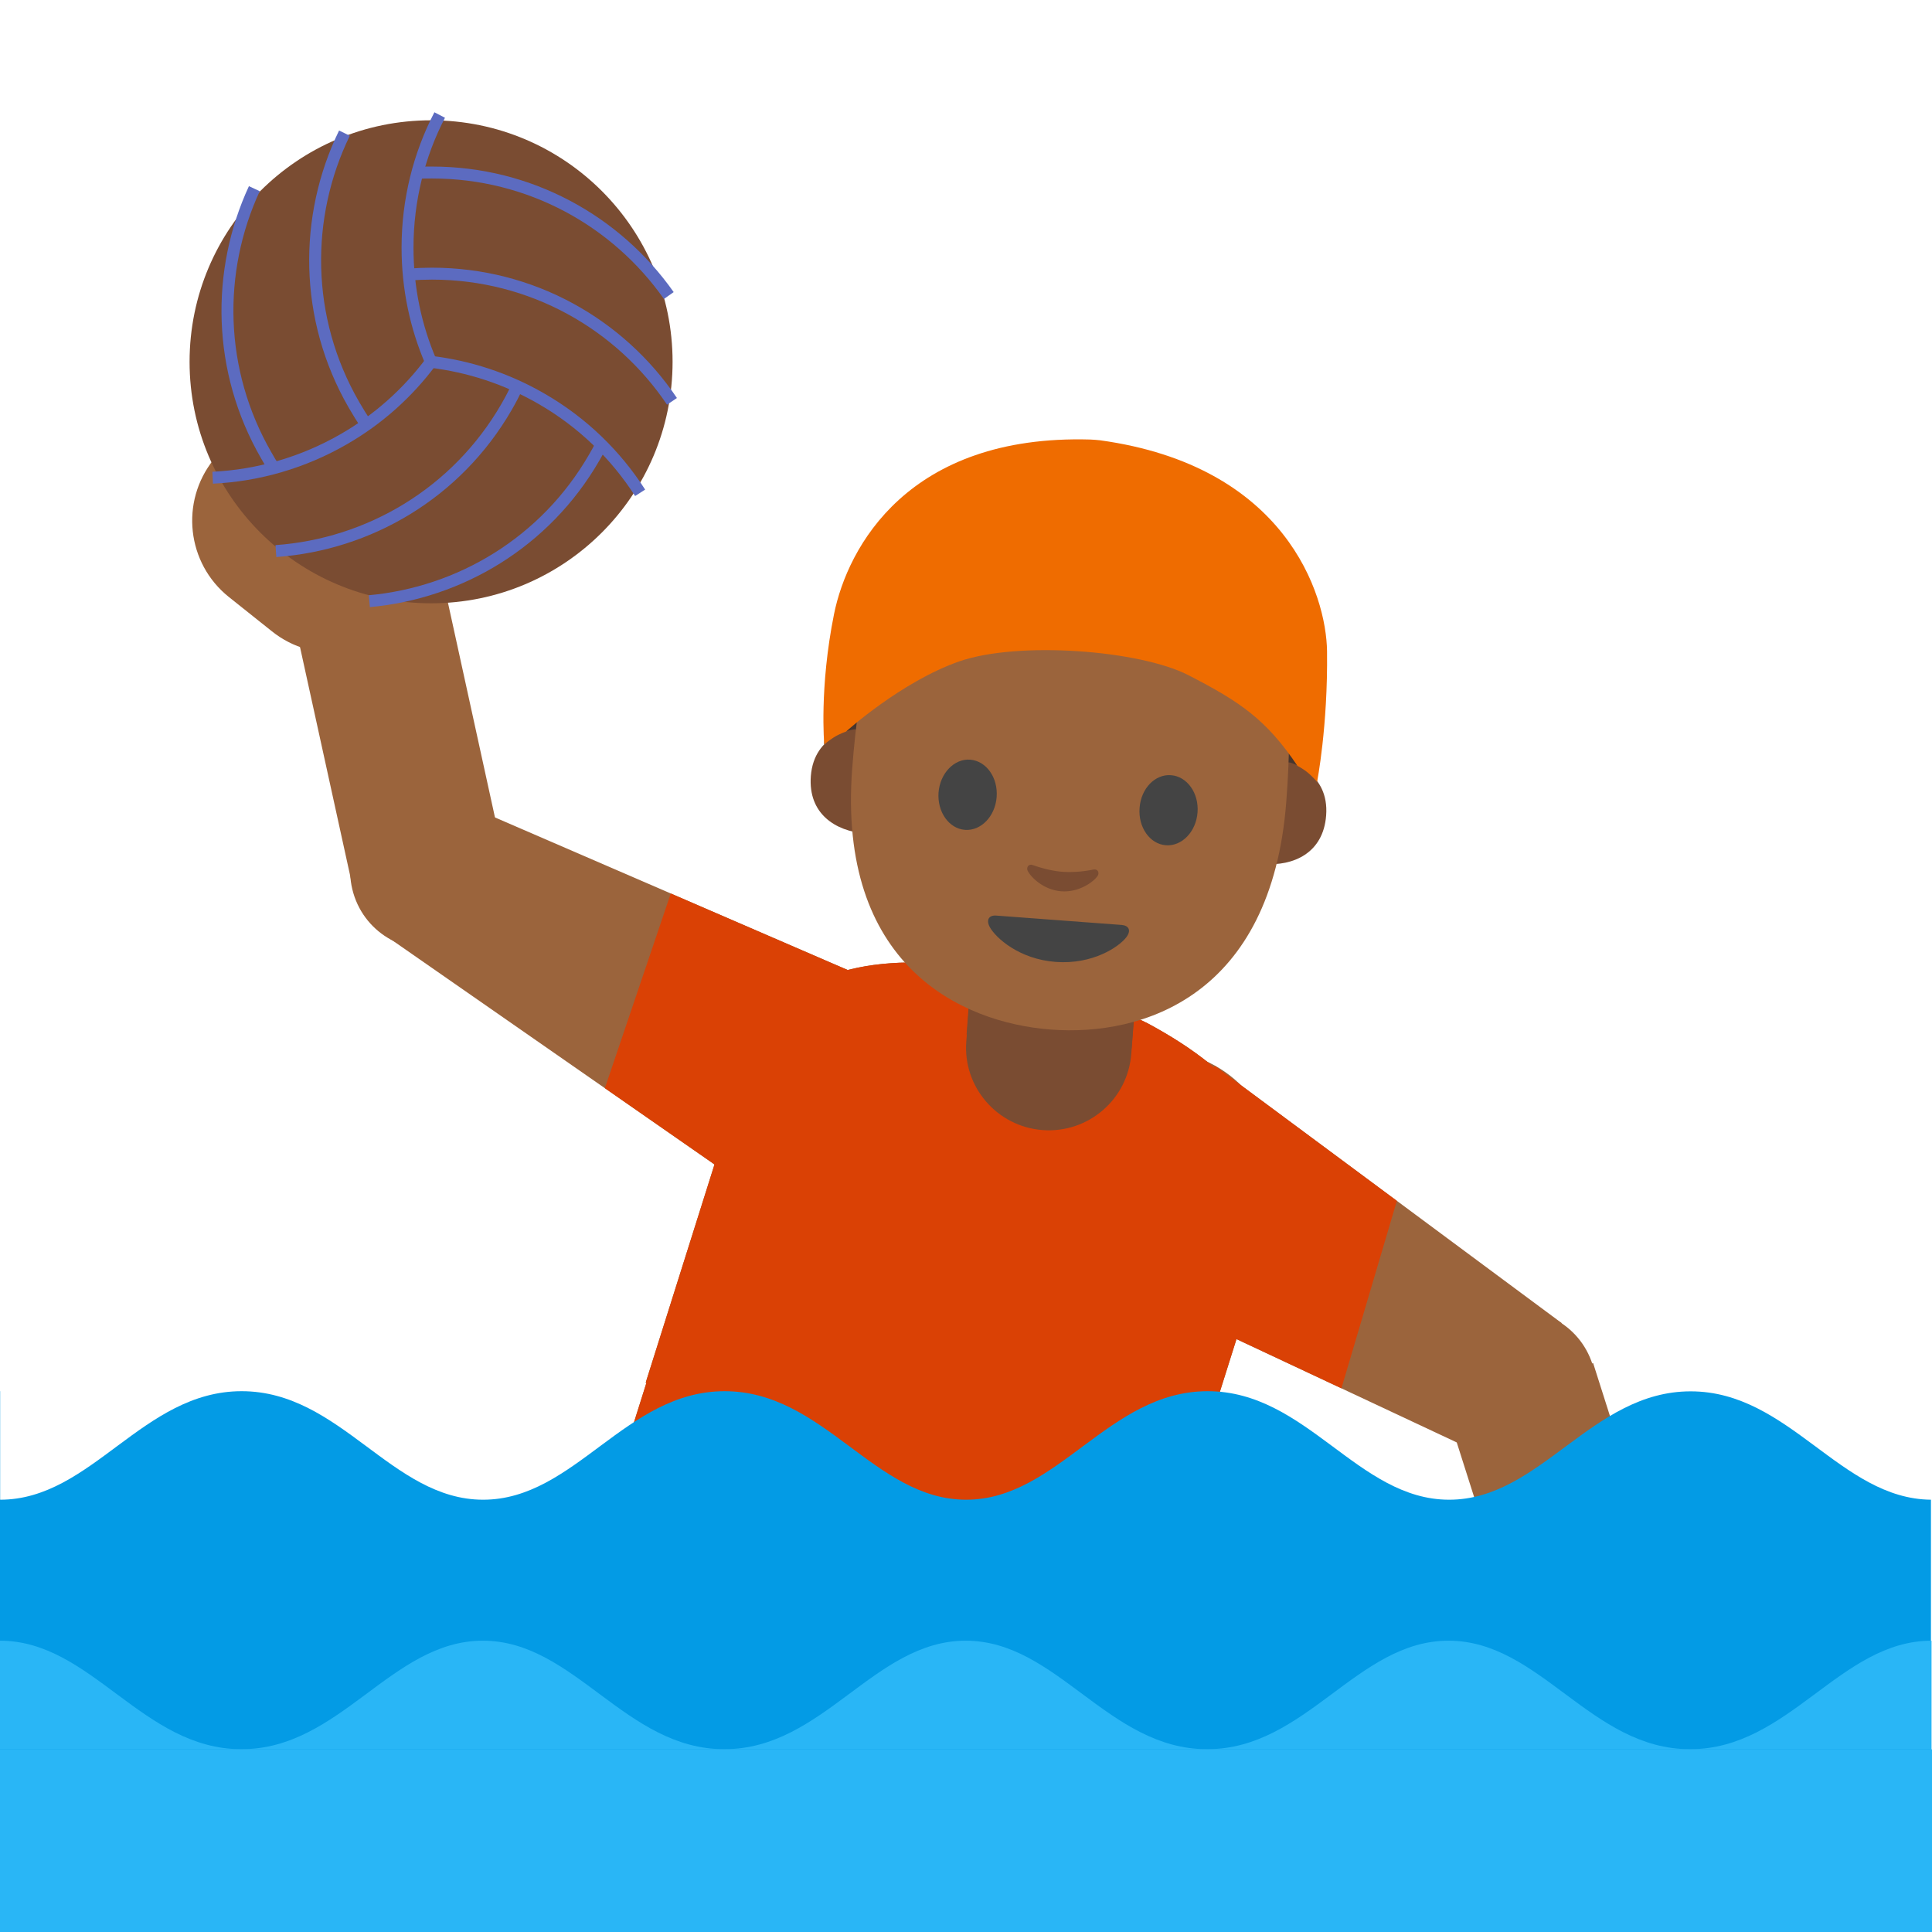 <?xml version="1.0" encoding="UTF-8" standalone="no"?><!DOCTYPE svg PUBLIC "-//W3C//DTD SVG 1.1//EN" "http://www.w3.org/Graphics/SVG/1.1/DTD/svg11.dtd"><svg width="128px" height="128px" version="1.1" xmlns="http://www.w3.org/2000/svg" xmlns:xlink="http://www.w3.org/1999/xlink" xml:space="preserve" xmlns:serif="http://www.serif.com/" style="fill-rule:evenodd;clip-rule:evenodd;"><g><path d="M31.04,53.4L25.72,62.11L49.21,78.45L56.45,64.39L31.04,53.4Z" style="fill:#9b643c;fill-rule:nonzero;"/><g transform="matrix(0.959,-0.282,0.282,0.959,-15.144,10.371)"><circle cx="28.4" cy="57.72" r="5.17" style="fill:#9b643c;"/></g><path d="M28.71,35.51L18.71,37.55L23.43,59.07L33.42,57.02L28.71,35.51Z" style="fill:#9b643c;fill-rule:nonzero;"/><path d="M14.35,30.2L14.15,30.45C11.92,33.24 12.37,37.32 15.16,39.55L18.02,41.83C20.81,44.06 24.89,43.61 27.12,40.82L27.32,40.57C29.55,37.78 29.1,33.7 26.31,31.47L23.45,29.19C20.66,26.95 16.58,27.41 14.35,30.2Z" style="fill:#9b643c;fill-rule:nonzero;"/><g transform="matrix(0.458,-0.889,0.889,0.458,-34.848,85.723)"><circle cx="52.83" cy="71.42" r="7.91" style="fill:#9b643c;"/></g></g><g><path d="M97.89,96.21L103.47,87.66L80.48,70.61L72.82,84.45L97.89,96.21Z" style="fill:#9b643c;fill-rule:nonzero;"/><g transform="matrix(0.967,-0.253,0.253,0.967,-20.013,28.491)"><circle cx="100.65" cy="91.97" r="5.17" style="fill:#9b643c;"/></g><path d="M102.46,114.25L112.22,111.29L105.55,90.31L95.78,93.26L102.46,114.25Z" style="fill:#9b643c;fill-rule:nonzero;"/><path d="M117.25,118.21L117.43,117.94C119.4,114.95 118.57,110.94 115.58,108.97L112.53,106.96C109.54,104.99 105.53,105.82 103.56,108.81L103.38,109.08C101.41,112.07 102.24,116.08 105.23,118.05L108.28,120.06C111.27,122.03 115.28,121.2 117.25,118.21Z" style="fill:#9b643c;fill-rule:nonzero;"/><g transform="matrix(0.484,-0.875,0.875,0.484,-28.302,107.05)"><circle cx="76.65" cy="77.53" r="7.91" style="fill:#9b643c;"/></g></g><g><path d="M65.08,81.42L82.49,86.91L72.23,119.47L37.5,108.52L47.76,75.96L65.08,81.42Z" style="fill:#9b643c;fill-rule:nonzero;"/><path d="M63.93,63.98C66.12,64.24 74.1,66.76 76.04,67.8C82.18,71.1 86.05,75.49 84.12,81.63L77.52,102.56L60.15,97.09L42.78,91.6L49.38,70.67C51.32,64.53 57.01,63.16 63.93,63.98Z" style="fill:#9b643c;fill-rule:nonzero;"/></g><g id="Ebene1"><clipPath id="_clip1"><path d="M44.919,57.781L39.16,74.796L34.61,108.627L83.28,110.902L94.952,71.421L50.536,55.506L44.919,57.781Z"/></clipPath><g clip-path="url(#_clip1)"><path d="M65.08,81.42L82.49,86.91L72.23,119.47L37.5,108.52L47.76,75.96L65.08,81.42Z" style="fill:#da4105;fill-rule:nonzero;"/><path d="M97.89,96.21L103.47,87.66L80.48,70.61L72.82,84.45L97.89,96.21Z" style="fill:#da4105;fill-rule:nonzero;"/><path d="M63.93,63.98C66.12,64.24 74.1,66.76 76.04,67.8C82.18,71.1 86.05,75.49 84.12,81.63L77.52,102.56L60.15,97.09L42.78,91.6L49.38,70.67C51.32,64.53 57.01,63.16 63.93,63.98Z" style="fill:#da4105;fill-rule:nonzero;"/><path d="M31.04,53.4L25.72,62.11L49.21,78.45L56.45,64.39L31.04,53.4Z" style="fill:#da4105;fill-rule:nonzero;"/><g transform="matrix(0.458,-0.889,0.889,0.458,-34.848,85.723)"><circle cx="52.83" cy="71.42" r="7.91" style="fill:#da4105;"/></g></g></g><g><path d="M69.07,74.87C72.09,75.1 74.72,72.84 74.95,69.82L75.31,65.15L64.38,64.32L64.02,68.99C63.78,72 66.05,74.64 69.07,74.87Z" style="fill:#7a4c32;fill-rule:nonzero;"/><path d="M64.04,68.53C64.04,68.53 66.06,69.54 69.44,69.79C72.82,70.05 74.97,69.46 74.97,69.46L75.38,64.09C75.49,62.65 74.66,61.02 73.22,60.92L67.03,60.45C65.59,60.34 64.55,61.72 64.44,63.16L64.04,68.53Z" style="fill:#7a4c32;fill-rule:nonzero;"/></g><path d="M72.24,30.12C72.453,30.145 72.666,30.161 72.88,30.17C84.51,31.79 86.53,38.56 86.91,43.15C87.32,48.13 87.25,51.8 87.25,51.8C87.25,51.8 87.07,51.58 86.73,51.27C86.37,50.94 85.95,50.74 85.95,50.74L85.01,54.86L81.56,45.99C81.54,45.93 81.49,45.9 81.43,45.9L78.98,45.98C76.52,46.07 74.06,46.01 71.6,45.83L71.6,45.84L71.28,45.81C71.17,45.8 71.07,45.8 70.96,45.79L70.96,45.78C68.51,45.59 66.07,45.27 63.65,44.81L61.24,44.36C61.181,44.351 61.121,44.379 61.09,44.43L56.34,52.68L56.04,48.47C56.04,48.47 55.6,48.61 55.19,48.88C54.81,49.13 54.6,49.32 54.6,49.32C54.6,49.32 54.83,45.46 56.25,40.67C57.62,36.12 60.81,29.95 72.24,30.12Z" style="fill:#47352d;fill-rule:nonzero;"/><g><path d="M56.62,48.32C56.62,48.32 53.94,48.58 53.72,51.42C53.53,53.93 55.38,55.07 57.31,55.22L57.83,48.41L56.62,48.32ZM85.47,50.52C85.47,50.52 88.08,51.18 87.86,54.03C87.67,56.54 85.66,57.39 83.74,57.24L84.26,50.43L85.47,50.52Z" style="fill:#7a4c32;fill-rule:nonzero;"/></g><path d="M72.46,30.77C83.86,31.64 86.17,40.7 85.22,53.11C84.24,65.98 75.72,68.68 69.61,68.21C63.59,67.75 55.48,63.88 56.46,50.92C57.41,38.51 61.07,29.9 72.46,30.77Z" style="fill:#9b643c;fill-rule:nonzero;"/><path d="M75.5,53.53C75.4,54.81 76.18,55.92 77.24,56C78.3,56.08 79.24,55.11 79.34,53.83C79.44,52.55 78.65,51.44 77.59,51.36C76.53,51.27 75.59,52.24 75.5,53.53M66.03,52.81C65.93,54.09 64.99,55.06 63.93,54.98C62.87,54.9 62.09,53.79 62.18,52.51C62.28,51.23 63.22,50.25 64.28,50.33C65.35,50.42 66.13,51.52 66.03,52.81" style="fill:#444;fill-rule:nonzero;"/><path d="M68.42,57.31C69.11,57.56 69.84,57.72 70.41,57.76C70.98,57.8 71.72,57.76 72.44,57.61C72.75,57.55 72.85,57.84 72.72,58.03C72.47,58.41 71.5,59.14 70.31,59.05C69.12,58.96 68.27,58.09 68.08,57.68C67.99,57.48 68.13,57.21 68.42,57.31Z" style="fill:#7a4c32;fill-rule:nonzero;"/><path d="M55.9,48.46C56.64,48.03 57.15,47.31 57.76,46.71C59.72,44.78 62.6,44.15 65.33,43.79C69.15,43.28 73.08,43.13 76.81,44.08C80.54,45.03 84.08,47.2 86.05,50.51" style="fill:none;fill-rule:nonzero;"/><path d="M72.88,29.17L72.56,29.14C72.46,29.13 72.24,29.12 72.24,29.12C60.17,28.77 56.16,36.25 55.26,40.67C54.27,45.57 54.61,49.32 54.61,49.32C54.61,49.32 54.82,49.13 55.2,48.88C55.61,48.61 56.05,48.47 56.05,48.47C56.05,48.47 59.71,45.16 63.55,43.82C67.46,42.46 75.49,43.07 78.73,44.73C82.15,46.49 83.88,47.65 85.96,50.74C85.96,50.74 86.37,50.94 86.74,51.27C87.08,51.58 87.26,51.8 87.26,51.8C87.26,51.8 87.98,48.15 87.92,43.15C87.87,39.36 85.16,30.86 72.88,29.17Z" style="fill:#ef6c00;fill-rule:nonzero;"/><g><circle id="a" cx="28.56" cy="23.97" r="16" style="fill:#7a4c32;"/><g><path d="M28.55,23.98C27.55,21.66 27,19.1 27,16.41C27,13.24 27.77,10.25 29.13,7.62" style="fill:none;fill-rule:nonzero;stroke:#5c6bc0;stroke-width:0.79px;"/><path d="M27.64,11.45C27.96,11.43 28.29,11.43 28.62,11.43C35.11,11.43 40.84,14.65 44.31,19.58M27.08,18.19C27.59,18.15 28.1,18.13 28.62,18.13C35.24,18.13 41.08,21.48 44.52,26.59" style="fill:none;fill-rule:nonzero;stroke:#5c6bc0;stroke-width:0.79px;"/><g><path d="M28.53,23.97C31.04,24.27 33.54,25.07 35.86,26.41C38.61,27.99 40.81,30.16 42.41,32.65" style="fill:none;fill-rule:nonzero;stroke:#5c6bc0;stroke-width:0.79px;"/><path d="M39.84,29.45C39.69,29.74 39.54,30.03 39.37,30.31C36.13,35.93 30.47,39.28 24.47,39.83M34.28,25.59C34.06,26.05 33.82,26.51 33.56,26.96C30.25,32.69 24.43,36.07 18.28,36.51" style="fill:none;fill-rule:nonzero;stroke:#5c6bc0;stroke-width:0.79px;"/></g><g><path d="M28.55,23.97C26.996,26.058 25.028,27.805 22.77,29.1C20.121,30.629 17.145,31.504 14.09,31.65" style="fill:none;fill-rule:nonzero;stroke:#5c6bc0;stroke-width:0.79px;"/><path d="M18.15,31.01C17.97,30.74 17.8,30.46 17.64,30.17C14.4,24.55 14.32,17.97 16.85,12.5M24.27,28.13C23.98,27.71 23.71,27.27 23.45,26.82C20.14,21.09 20.13,14.35 22.82,8.82" style="fill:none;fill-rule:nonzero;stroke:#5c6bc0;stroke-width:0.79px;"/></g></g></g><path d="M96.01,99.36C89.95,99.36 86.58,92.17 80.01,92.17C73.44,92.17 70.08,99.36 64.01,99.36C57.94,99.36 54.58,92.17 48.01,92.17C41.44,92.17 38.08,99.36 32.01,99.36C25.94,99.36 22.58,92.17 16.01,92.17C9.44,92.17 6.08,99.36 0.01,99.36L0.01,92.17L0,92.17L0,128L127.93,128L127.93,99.36C121.92,99.3 118.55,92.18 112.01,92.18C105.44,92.18 102.07,99.36 96.01,99.36Z" style="fill:#039be5;fill-rule:nonzero;"/><g><path d="M127.97,108.7C121.91,108.7 118.54,115.89 111.97,115.89L127.97,115.89L127.97,108.7ZM111.97,115.89C105.4,115.89 102.04,108.7 95.97,108.7C89.9,108.7 86.54,115.89 79.97,115.89L111.97,115.89Z" style="fill:#29b6f6;fill-rule:nonzero;"/><path d="M79.98,115.89C73.41,115.89 70.05,108.7 63.98,108.7C57.91,108.7 54.55,115.89 47.98,115.89L79.98,115.89Z" style="fill:#29b6f6;fill-rule:nonzero;"/><path d="M47.99,115.89C41.42,115.89 38.06,108.7 31.99,108.7C25.92,108.7 22.56,115.89 15.99,115.89L47.99,115.89Z" style="fill:#29b6f6;fill-rule:nonzero;"/><path d="M16,115.89C9.43,115.89 6.07,108.7 0,108.7L0,115.89L16,115.89Z" style="fill:#29b6f6;fill-rule:nonzero;"/><rect x="0" y="115.889" width="128" height="12.11" style="fill:#29b6f6;fill-rule:nonzero;"/></g><path d="M74.31,61.28C73.73,61.24 70.16,60.97 70.16,60.97C70.16,60.97 66.59,60.7 66.01,60.66C65.53,60.62 65.31,60.93 65.58,61.43C65.97,62.13 67.51,63.55 69.95,63.73C72.39,63.91 74.12,62.74 74.61,62.11C74.97,61.65 74.79,61.32 74.31,61.28Z" style="fill:#444;fill-rule:nonzero;"/></svg>